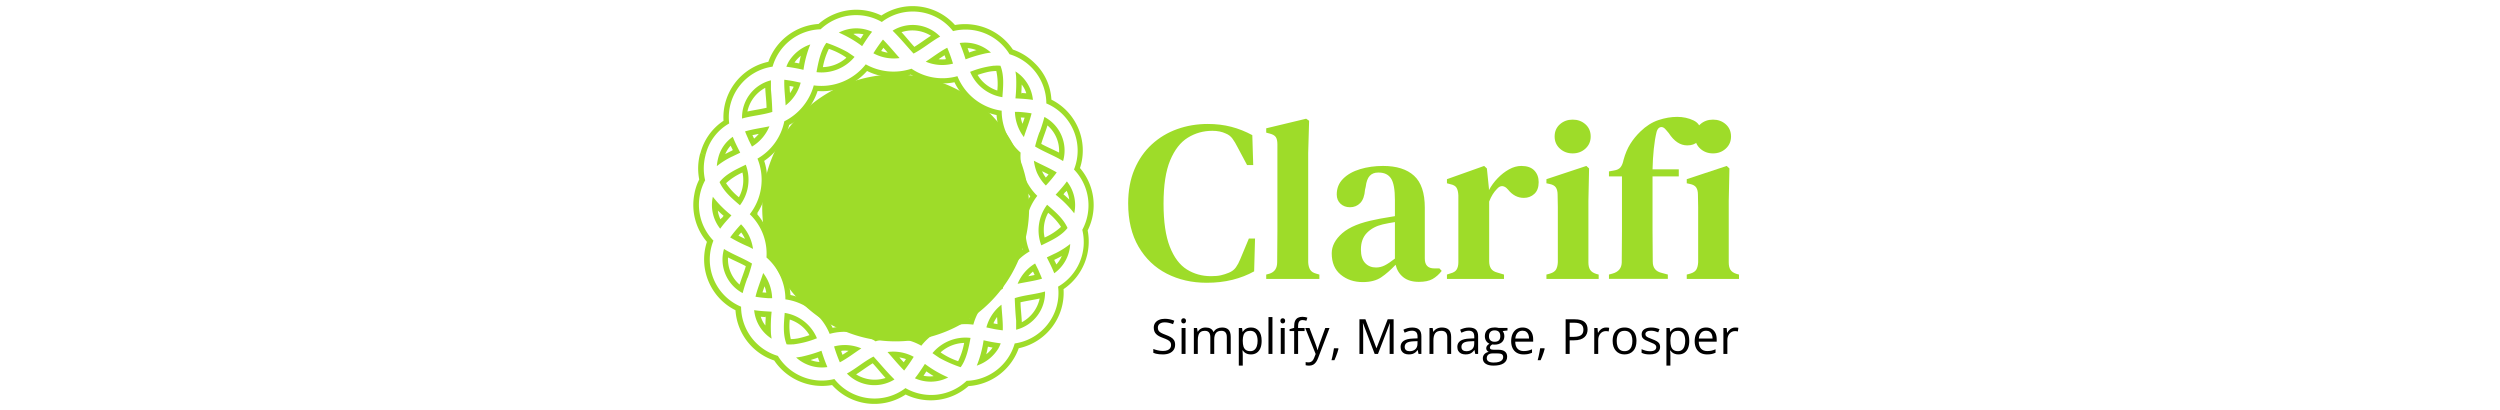 <svg xmlns="http://www.w3.org/2000/svg" xml:space="preserve" width="1500" height="246" viewBox="0 0 1500 246" data-version="1" data-id="lg_387833ZPpXx4MXQqlr"><g id="outer-wrapper" data-padding="20" transform="matrix(1,0,0,1,0,0)"><g id="inner-wrapper" transform="matrix(0.971,0,0,0.971,10,3.576)"><path fill="#9edc29" d="M543.158 42.337A82.459 82.459 0 1 0 543.158 207.255A82.459 82.459 0 1 0 543.158 42.337 "></path><rect width="377.457" height="159.33" x="192.09" y="-354.869" fill="none" rx="0" ry="0" transform="translate(491.77 399.56)"></rect><path fill="#9edc29" d="M735.328 171.046Q721.648 171.046 710.648 165.406Q699.658 159.766 693.238 148.776Q686.818 137.776 686.818 121.986Q686.818 110.136 690.698 100.976Q694.578 91.806 701.418 85.536Q708.258 79.256 717.138 76.086T736.028 72.916Q743.788 72.916 750.558 74.676Q757.318 76.436 763.528 79.826L764.088 98.296H760.288L754.358 87.156Q752.948 84.336 751.328 82.076Q749.708 79.826 747.168 78.836Q743.648 77.146 738.848 77.146Q730.528 77.146 723.698 81.376Q716.858 85.606 712.768 95.406T708.678 122.126Q708.678 138.906 712.558 148.776Q716.428 158.646 723.058 162.806T738.008 166.966Q741.808 166.966 744.208 166.396Q746.608 165.836 749.008 164.846Q751.828 163.716 753.378 161.536Q754.928 159.346 756.058 156.526L761.408 143.696H765.218L764.658 163.996Q758.588 167.386 751.258 169.216T735.328 171.046M804.968 168.656H772.118V165.976L774.228 165.406Q778.888 163.856 778.888 158.356Q778.888 153.566 778.958 148.706Q779.028 143.836 779.028 139.046V85.466Q779.028 82.506 778.038 81.026T774.228 78.836L772.118 78.276V75.596L796.788 69.676L798.628 70.936L798.058 90.826V158.356Q798.198 161.176 799.258 162.946Q800.318 164.706 802.998 165.406L804.968 165.976ZM831.768 170.626Q823.738 170.626 818.168 166.046T812.598 152.866Q812.598 146.096 819.148 140.386Q825.708 134.676 839.808 131.996Q842.208 131.426 845.378 130.936T851.648 129.876V119.866Q851.648 110.276 849.258 106.616Q846.858 102.946 841.638 102.946H841.218Q837.978 102.946 836.068 104.996Q834.168 107.036 833.608 111.686L833.178 113.526Q832.758 119.166 830.218 121.766Q827.678 124.376 823.878 124.376Q820.348 124.376 818.018 122.196Q815.698 120.006 815.698 116.486Q815.698 110.706 819.648 106.756Q823.588 102.806 830.148 100.836Q836.708 98.856 844.318 98.856Q856.868 98.856 863.498 104.926Q870.118 110.986 870.118 124.666V156.106Q870.118 162.166 875.908 162.166H879.148L880.558 163.716Q878.018 166.966 874.918 168.726T866.458 170.486Q860.398 170.486 856.798 167.596T852.078 159.916Q847.558 164.706 843.188 167.666T831.768 170.626M839.948 161.606Q842.768 161.606 845.308 160.336T851.648 156.106V133.546Q847.988 134.106 844.178 134.956Q838.118 136.366 834.378 140.176Q830.638 143.976 830.638 150.466Q830.638 156.106 833.248 158.856T839.948 161.606M919.048 168.656H883.798V165.976L885.918 165.266Q888.738 164.566 889.788 162.876Q890.848 161.176 890.848 158.356V117.046Q890.708 113.946 889.718 112.326Q888.738 110.706 885.918 110.136L883.798 109.576V107.036L906.778 98.856L908.478 100.406L909.748 112.816V113.806Q911.858 109.856 915.098 106.476Q918.348 103.086 922.148 100.976Q925.958 98.856 929.768 98.856Q935.128 98.856 937.798 101.676Q940.478 104.496 940.478 108.866Q940.478 113.666 937.798 116.126Q935.128 118.596 931.318 118.596Q925.678 118.596 921.588 113.526L921.308 113.236Q919.898 111.546 918.128 111.336Q916.368 111.126 914.678 113.096Q913.268 114.506 912.068 116.416Q910.868 118.316 909.888 120.856V157.796Q909.888 160.476 911.008 162.236Q912.138 163.996 914.818 164.706L919.048 165.976ZM961.478 91.106Q956.828 91.106 953.588 88.146Q950.338 85.186 950.338 80.666Q950.338 76.016 953.588 73.126Q956.828 70.236 961.478 70.236Q966.138 70.236 969.378 73.126T972.618 80.666Q972.618 85.186 969.378 88.146T961.478 91.106M977.558 168.656H945.268V165.976L947.378 165.406Q950.198 164.566 951.188 162.876Q952.178 161.176 952.318 158.356V124.306Q952.318 120.576 952.178 116.626Q952.178 113.806 951.118 112.186T947.238 109.996L945.268 109.576V107.036L969.938 98.856L971.628 100.406L971.208 120.436V158.506Q971.208 161.326 972.268 163.016T976.008 165.556L977.558 165.976ZM1020.288 168.646H983.908V165.966L986.028 165.396Q991.668 163.846 991.808 158.496Q991.808 153.556 991.878 148.696Q991.948 143.826 991.948 139.036V105.336H983.908V102.236L987.008 101.666Q989.828 101.246 991.098 99.626T992.938 95.046Q994.488 89.406 997.088 85.246Q999.698 81.086 1003.368 77.556Q1008.588 72.486 1014.508 70.506Q1020.428 68.536 1026.068 68.536Q1031.568 68.536 1036.148 70.716Q1040.728 72.906 1040.728 78.126Q1040.728 81.786 1038.548 83.976Q1036.358 86.156 1032.268 86.156Q1025.788 86.156 1020.848 78.546L1019.158 76.566Q1017.468 74.456 1015.778 74.876Q1014.088 75.306 1013.378 77.696Q1012.248 82.206 1011.618 88.276Q1010.978 94.336 1010.838 100.966H1027.058V105.336H1010.838V139.036Q1010.838 143.826 1010.908 148.546Q1010.978 153.276 1010.978 158.066Q1010.978 163.706 1016.618 164.976L1020.288 165.966Z "></path><path fill="#9edc29" d="M1048.198 91.106Q1043.538 91.106 1040.298 88.146T1037.058 80.666Q1037.058 76.016 1040.298 73.126T1048.198 70.236Q1052.848 70.236 1056.088 73.126Q1059.338 76.016 1059.338 80.666Q1059.338 85.186 1056.088 88.146Q1052.848 91.106 1048.198 91.106M1064.268 168.656H1031.978V165.976L1034.098 165.406Q1036.918 164.566 1037.898 162.876Q1038.888 161.176 1039.028 158.356V124.306Q1039.028 120.576 1038.888 116.626Q1038.888 113.806 1037.828 112.186Q1036.778 110.566 1033.958 109.996L1031.978 109.576V107.036L1056.658 98.856L1058.348 100.406L1057.928 120.436V158.506Q1057.928 161.326 1058.978 163.016Q1060.038 164.706 1062.718 165.556L1064.268 165.976Z "></path><g fill="#9edc29" paint-order="stroke"><path d="M631.988 77.997A86 86 0 0 0 629.288 86.826C634.85 90.228 641.06 92.415 646.595 95.844C649.685 85.171 644.875 73.794 635.066 68.574A97 97 0 0 1 632.096 77.997ZM633.095 85.206C634.229 81.372 635.795 77.646 636.956 73.839A20.52 20.52 0 0 1 644.111 90.606C640.466 88.716 636.659 87.177 633.095 85.206C633.635 83.235 633.203 85.206 633.095 85.206M631.691 163.884L629.315 159.132A26.2 26.2 0 0 0 618.515 171.687C623.537 170.607 628.64 169.986 633.581 168.528Q632.609 166.017 631.583 163.884C630.557 161.751 632.339 165.288 631.691 163.884M628.991 166.233C627.668 166.53 626.453 166.773 625.103 167.016A21.6 21.6 0 0 1 627.992 164.1Q628.532 165.153 629.018 166.233C628.775 166.233 628.964 165.936 629.099 166.233ZM630.395 102.864A27 27 0 0 0 635.957 110.964A86 86 0 0 0 642.68 102.864C638.198 100.164 633.257 98.112 628.559 95.628A29.7 29.7 0 0 0 630.395 102.864M633.608 102.108C634.58 102.567 636.47 103.485 637.631 104.106Q636.821 105.132 635.93 106.05A21.6 21.6 0 0 1 633.608 102.108C634.607 102.54 633.797 102.297 633.608 102.108M454.193 129.891A33.75 33.75 0 0 1 463.319 155.406A34.3 34.3 0 0 1 475.01 181.299A34.56 34.56 0 0 1 502.361 202.629A34.02 34.02 0 0 1 530.738 207.246A34.56 34.56 0 0 1 559.007 209.946A34.83 34.83 0 0 1 591.137 196.932A35.1 35.1 0 0 1 609.335 174.738A34.3 34.3 0 0 1 625.913 151.68A34.56 34.56 0 0 1 630.665 117.336A34.29 34.29 0 0 1 620.351 90.606A34.3 34.3 0 0 1 608.66 64.713A34.56 34.56 0 0 1 581.309 43.383A34.02 34.02 0 0 1 552.932 38.766A35.1 35.1 0 0 1 524.663 36.066A34.83 34.83 0 0 1 492.533 49.08A35.1 35.1 0 0 1 474.335 71.274A34.3 34.3 0 0 1 457.757 94.332A34.56 34.56 0 0 1 453.005 128.676ZM457.352 128.406A37.53 37.53 0 0 0 461.915 95.736A37.8 37.8 0 0 0 477.359 73.542A36.72 36.72 0 0 0 494.909 52.563A36.99 36.99 0 0 0 525.473 40.17A36.72 36.72 0 0 0 552.473 42.438A37.8 37.8 0 0 0 579.473 47.136A37.53 37.53 0 0 0 605.501 67.413A37.8 37.8 0 0 0 617.003 91.902A37.8 37.8 0 0 0 626.318 117.606A37.53 37.53 0 0 0 621.755 150.276A37.8 37.8 0 0 0 606.311 172.47A36.72 36.72 0 0 0 588.761 193.449A36.99 36.99 0 0 0 558.197 205.842A36.45 36.45 0 0 0 531.197 203.574A37.8 37.8 0 0 0 504.197 198.876A37.53 37.53 0 0 0 478.169 178.599A37.8 37.8 0 0 0 466.667 154.11A37.8 37.8 0 0 0 457.352 128.406C457.946 127.542 458.135 129.27 457.352 128.406M464.696 180.597H466.829A27 27 0 0 0 461.294 165.018C459.755 169.905 457.73 174.657 456.542 179.679A78 78 0 0 0 464.696 180.597M463.13 177.141L460.835 177.006L462.131 173.226A19 19 0 0 1 463.211 177.168C462.671 177.006 463.103 177.006 463.13 177.141M484.622 216.777A30 30 0 0 1 481.625 217.209A23.76 23.76 0 0 0 500.957 223.149A105 105 0 0 1 497.312 213.051A89 89 0 0 1 484.622 216.804ZM490.535 218.775Q492.857 218.1 495.125 217.29C495.449 218.289 495.719 219.099 496.07 219.99A18.9 18.9 0 0 1 490.535 218.775C491.642 218.478 490.751 218.856 490.535 218.775M479.735 209.136A56.7 56.7 0 0 0 494.504 205.329A25.92 25.92 0 0 0 474.578 189.669C474.092 196.095 473.309 202.926 475.766 209.082A19 19 0 0 0 479.708 209.082ZM482.435 205.464A24.3 24.3 0 0 1 478.331 205.842A37.8 37.8 0 0 1 477.71 193.773A22.14 22.14 0 0 1 489.887 203.412A59 59 0 0 1 482.435 205.491ZM647.999 109.695C646.136 112.125 644.057 114.366 642.005 116.634A67.5 67.5 0 0 1 653.48 128.136A23.49 23.49 0 0 0 648.944 108.399L647.972 109.695ZM647.999 115.095L648.782 114.204A16.2 16.2 0 0 1 650.402 119.604A76 76 0 0 0 646.838 116.364L647.945 114.933ZM466.1 202.548A89 89 0 0 1 466.505 188.913C462.914 188.697 459.296 188.535 455.705 187.968A23.49 23.49 0 0 0 466.505 205.599Q466.235 204.006 466.1 202.548M462.914 192.045C462.752 194.07 462.698 195.177 462.644 197.445A16.2 16.2 0 0 1 459.809 192.045L462.914 192.261C462.833 192.747 462.185 191.991 462.914 192.018ZM617.597 194.502V200.064C628.355 197.356 635.78 187.527 635.444 176.439C629.315 178.221 622.808 178.599 616.733 180.543C616.895 185.106 617.138 189.885 617.597 194.502M620.297 183.108C624.212 182.19 628.208 181.65 632.123 180.786A21.6 21.6 0 0 1 621.107 195.42C620.945 191.316 620.378 187.32 620.297 183.108C620.297 183.081 620.135 183.243 620.135 183.108ZM606.635 211.62A24 24 0 0 0 608.066 208.488A100 100 0 0 1 597.482 206.571A67.5 67.5 0 0 1 593.27 222.258A25.1 25.1 0 0 0 606.635 211.62M603.017 211.107A18.9 18.9 0 0 1 599.129 215.238Q599.696 212.916 600.155 210.54ZM603.935 199.632Q606.635 200.118 609.335 200.442C609.524 195.042 608.768 189.885 608.525 184.593A26.2 26.2 0 0 0 599.21 198.633ZM603.53 196.149A21.6 21.6 0 0 1 605.798 192.18Q606.014 194.394 606.068 196.608L603.503 196.122C603.746 195.933 603.935 196.23 603.611 196.149ZM542.024 231.033L542.402 230.763C537.839 226.335 533.762 221.313 529.469 216.642C523.691 219.612 518.669 224.04 513.026 227.145A23.65 23.65 0 0 0 542.024 231.033M536.894 229.872A21.6 21.6 0 0 1 518.723 227.658C522.179 225.444 525.446 222.96 528.956 220.8C531.656 223.689 534.167 226.929 536.894 229.872C536.192 230.25 536.705 229.818 536.894 230.007ZM570.239 217.506A78.3 78.3 0 0 0 583.307 223.23C586.844 218.451 588.329 211.08 589.409 205.113A26.46 26.46 0 0 0 565.892 214.536Q568.052 216.048 570.239 217.506M570.968 213.996A22.68 22.68 0 0 1 585.467 208.218A43.2 43.2 0 0 1 581.768 219.504A43.2 43.2 0 0 1 570.968 214.104S571.319 214.212 570.968 213.969ZM575.207 229.764L575.639 229.548A70.2 70.2 0 0 1 561.221 221.178C559.25 224.202 557.306 227.253 555.038 230.061A23.76 23.76 0 0 0 575.234 229.737ZM566.54 228.765A18.9 18.9 0 0 1 560.357 228.495Q561.248 227.226 562.112 225.795Q564.272 227.28 566.54 228.657C566.378 228.765 565.703 228.306 566.567 228.765ZM540.134 216.129C542.834 219.234 545.534 222.42 548.396 225.282A95 95 0 0 0 554.309 216.804A26.46 26.46 0 0 0 538.109 213.834ZC540.863 216.993 539.405 215.265 540.134 216.129M545.534 217.182A21.6 21.6 0 0 1 549.503 218.208L548.153 220.179Q546.695 218.721 545.453 217.182ZM508.652 220.206C513.35 217.749 517.508 214.455 521.936 211.593A26.2 26.2 0 0 0 505.088 210.378A92 92 0 0 0 508.652 220.206C510.299 219.45 507.842 218.559 508.652 220.206M509.435 213.105A19 19 0 0 1 513.998 213.105Q512.162 214.401 510.299 215.562Q509.84 214.374 509.462 213.132C510.218 212.97 509.435 213.429 509.435 213.105M633.905 147.549C639.467 144.849 645.461 142.149 649.349 137.181C646.649 131.214 641.546 126.975 636.74 122.844A26.19 26.19 0 0 0 633.149 147.927ZM634.688 138.612A21.6 21.6 0 0 1 637.388 127.812A37.8 37.8 0 0 1 645.326 136.506A37.8 37.8 0 0 1 635.201 143.094A19 19 0 0 1 634.688 138.612 "></path><path d="M418.715 116.499A32.4 32.4 0 0 1 421.766 107.211A35.1 35.1 0 0 1 422.387 91.011L425.735 91.902A32.4 32.4 0 0 0 425.411 107.724A31.86 31.86 0 0 0 430.541 145.011C424.161 161.003 431.761 179.158 447.632 185.835A31.86 31.86 0 0 0 470.366 216.237A31.86 31.86 0 0 0 505.277 230.52C515.937 244.061 535.482 246.56 549.206 236.136A31.86 31.86 0 0 0 587.006 231.627A31.86 31.86 0 0 0 616.706 208.542C633.696 206.072 645.603 190.484 643.517 173.442A31.86 31.86 0 0 0 658.475 138.342A31.86 31.86 0 0 0 653.345 101.055C659.725 85.063 652.125 66.908 636.254 60.231A31.86 31.86 0 0 0 613.52 29.829A31.86 31.86 0 0 0 578.609 15.546C567.951 1.946 548.343 -0.569 534.599 9.903A31.86 31.86 0 0 0 496.799 14.412A31.86 31.86 0 0 0 467.099 37.497C450.109 39.967 438.202 55.555 440.288 72.597A30.5 30.5 0 0 0 425.735 91.875L422.495 91.011A34.3 34.3 0 0 1 436.778 70.95C435.728 53.621 447.502 38.127 464.48 34.5A35.37 35.37 0 0 1 495.503 11.118A35.37 35.37 0 0 1 534.329 5.907C548.844 -3.674 568.186 -1.182 579.797 11.766A35.64 35.64 0 0 1 615.572 26.94A35.1 35.1 0 0 1 629.072 35.364A33.75 33.75 0 0 1 639.386 57.882C654.928 65.66 662.438 83.642 657.044 100.164A35.1 35.1 0 0 1 661.796 138.72A35.64 35.64 0 0 1 646.892 174.981C647.984 192.34 636.2 207.881 619.19 211.512A35.37 35.37 0 0 1 588.167 234.894A35.37 35.37 0 0 1 549.314 240.105C534.805 249.67 515.481 247.179 503.873 234.246A35.64 35.64 0 0 1 468.098 219.072A35.1 35.1 0 0 1 444.176 188.022C428.646 180.245 421.139 162.281 426.518 145.767A35.1 35.1 0 0 1 418.715 116.499 "></path><path d="M641.573 152.949L636.551 155.379C638.171 158.619 639.818 161.778 641.141 165.18A23.49 23.49 0 0 0 650.996 147.063A48.6 48.6 0 0 1 641.573 152.976ZM641.087 156.918Q643.49 155.784 645.812 154.515A18.9 18.9 0 0 1 642.464 159.726Q641.816 158.322 641.087 157.026C641.735 156.594 641.384 157.539 641.06 156.891ZM435.671 136.344C437.534 133.914 439.613 131.673 441.665 129.405A67.5 67.5 0 0 1 430.19 117.903A23.49 23.49 0 0 0 434.726 137.64ZM435.671 130.944L434.888 131.835A16.2 16.2 0 0 1 433.268 126.435C434.645 127.785 435.482 128.514 436.832 129.675L435.725 131.106ZM508.436 16.248L508.004 16.464A70.2 70.2 0 0 1 522.422 24.834C524.393 21.81 526.337 18.759 528.605 15.951A23.49 23.49 0 0 0 508.409 16.275ZM517.103 17.247A18.9 18.9 0 0 1 523.286 17.517Q522.395 18.786 521.531 20.217Q519.371 18.732 517.103 17.355C517.265 17.247 517.94 17.706 517.076 17.247ZM543.563 29.91C540.863 26.805 538.163 23.619 535.301 20.757A95 95 0 0 0 529.388 29.235A26.46 26.46 0 0 0 545.588 32.205ZM538.163 28.857A21.6 21.6 0 0 1 534.194 27.831L535.544 25.86Q536.975 27.318 538.217 28.857ZM575.018 25.806C570.32 28.263 566.162 31.557 561.734 34.419A26.2 26.2 0 0 0 578.582 35.634A92 92 0 0 0 575.018 25.806C573.371 26.562 575.828 27.453 575.018 25.806M574.235 32.907A19 19 0 0 1 569.672 32.907Q571.508 31.611 573.371 30.45Q573.83 31.638 574.208 32.88C573.452 33.042 574.235 32.583 574.235 32.907M599.048 29.262A30 30 0 0 1 602.045 28.83A23.76 23.76 0 0 0 582.713 22.89A105 105 0 0 1 586.358 32.988A89 89 0 0 1 599.048 29.235ZM593.135 27.264Q590.813 27.939 588.545 28.749A45 45 0 0 0 587.6 26.049A18.9 18.9 0 0 1 593.162 27.345C592.028 27.561 592.919 27.183 593.135 27.264M541.646 15.033L541.268 15.303C545.831 19.731 549.908 24.753 554.201 29.424C559.979 26.454 565.001 22.026 570.644 18.921A23.625 23.625 0 0 0 541.646 15.033M546.776 16.194A21.6 21.6 0 0 1 564.947 18.408C561.491 20.622 558.224 23.106 554.714 25.266C552.014 22.377 549.503 19.137 546.776 16.194C547.478 15.816 546.965 16.248 546.776 16.059ZM617.57 43.464A89 89 0 0 1 617.165 57.099C620.756 57.315 624.374 57.477 627.965 58.044A23.49 23.49 0 0 0 617.165 40.44Q617.435 42.006 617.57 43.464M620.756 53.967C620.918 51.942 620.972 50.835 621.026 48.567A16.2 16.2 0 0 1 623.861 53.967L620.756 53.751C620.837 53.265 621.485 54.021 620.783 53.994ZM618.974 65.442H616.841A27 27 0 0 0 622.376 81.021C623.915 76.134 625.94 71.382 627.128 66.36A78 78 0 0 0 618.974 65.442M620.54 68.898L622.835 69.033L621.539 72.813A19 19 0 0 1 620.459 68.871C620.999 69.033 620.567 69.033 620.54 68.898M603.935 36.903A56.7 56.7 0 0 0 589.166 40.71A25.92 25.92 0 0 0 609.092 56.37C609.578 49.944 610.334 43.113 607.904 36.957A19 19 0 0 0 603.962 36.957ZM601.235 40.575A24.3 24.3 0 0 1 605.339 40.197A37.8 37.8 0 0 1 605.96 52.266A22.14 22.14 0 0 1 593.783 42.627A59 59 0 0 1 601.235 40.548ZM451.979 82.182L454.355 86.907A26.2 26.2 0 0 0 465.155 74.352C460.133 75.432 455.03 76.053 450.089 77.511Q451.061 80.022 452.087 82.155C453.113 84.288 451.331 80.778 451.979 82.182M454.679 79.833A90 90 0 0 1 458.567 79.05A21.6 21.6 0 0 1 455.678 81.966Q455.138 80.913 454.652 79.833C454.895 79.833 454.706 80.13 454.571 79.833ZM449.765 98.463C444.203 101.163 438.209 103.863 434.321 108.831C437.021 114.798 442.124 119.037 446.93 123.168A26.19 26.19 0 0 0 450.521 98.085ZM448.982 107.4A21.6 21.6 0 0 1 446.282 118.2A37.8 37.8 0 0 1 438.344 109.506A37.8 37.8 0 0 1 448.469 102.918A19 19 0 0 1 448.982 107.4M451.682 168.015A86 86 0 0 0 454.382 159.186C448.82 155.784 442.61 153.597 437.075 150.168C433.985 160.841 438.795 172.218 448.604 177.438A97 97 0 0 1 451.574 168.015ZM450.575 160.806C449.441 164.64 447.875 168.366 446.714 172.173A20.79 20.79 0 0 1 439.559 155.406C443.204 157.296 447.011 158.835 450.575 160.806C450.035 162.777 450.467 160.806 450.575 160.806M442.07 93.09L447.092 90.66C445.472 87.42 443.825 84.261 442.502 80.859A22.14 22.14 0 0 0 433.484 93.981A27 27 0 0 0 432.647 98.976A48.6 48.6 0 0 1 442.07 93.063ZM442.556 89.121Q440.153 90.255 437.831 91.524A18.9 18.9 0 0 1 441.179 86.313Q441.827 87.717 442.556 89.013C441.908 89.445 442.259 88.5 442.583 89.148ZM513.404 28.506A78.3 78.3 0 0 0 500.336 22.782C496.799 27.561 495.314 34.932 494.234 40.899A26.46 26.46 0 0 0 517.751 31.476Q515.591 29.964 513.404 28.506M512.675 32.016A22.68 22.68 0 0 1 498.176 37.794A43.2 43.2 0 0 1 501.875 26.508A43.2 43.2 0 0 1 512.675 31.908S512.324 31.8 512.675 32.043ZM452.303 148.764L455.003 150.141A27 27 0 0 0 447.605 134.913A86 86 0 0 0 440.882 143.013A92 92 0 0 0 452.303 148.764M450.035 143.904C449.063 143.445 447.173 142.527 446.012 141.906Q446.822 140.907 447.713 139.962A21.6 21.6 0 0 1 450.035 143.904C449.036 143.472 449.846 143.715 450.035 143.904M477.035 34.419A24 24 0 0 0 475.604 37.551A100 100 0 0 1 486.188 39.468A67.5 67.5 0 0 1 490.4 23.781A25.1 25.1 0 0 0 477.035 34.419M480.653 34.932A18.9 18.9 0 0 1 484.541 30.801Q483.974 33.123 483.515 35.499L480.653 34.959ZM466.073 51.51V45.948C455.315 48.656 447.89 58.485 448.226 69.573C454.355 67.791 460.862 67.413 466.937 65.469A221 221 0 0 0 466.073 51.51M463.373 62.904C459.458 63.822 455.462 64.362 451.547 65.226A21.6 21.6 0 0 1 462.563 50.592C462.725 54.696 463.292 58.692 463.373 62.904C463.373 62.931 463.535 62.769 463.535 62.904ZM479.735 46.407Q477.035 45.921 474.335 45.597C474.146 50.997 474.902 56.154 475.145 61.446A26.2 26.2 0 0 0 484.46 47.406ZM480.14 49.89A21.6 21.6 0 0 1 477.872 53.859Q477.656 51.645 477.602 49.431ZC479.897 50.079 479.708 49.782 480.032 49.863Z "></path></g><rect width="404.883" height="33.9" x="178.376" y="-292.154" fill="none" rx="0" ry="0" transform="translate(522.94 481.31)"></rect><path d="M715.828 209.336Q715.828 211.236 714.888 212.576T712.248 214.626Q710.548 215.326 708.248 215.326Q707.028 215.326 705.948 215.206Q704.858 215.096 703.948 214.876Q703.048 214.656 702.358 214.326V211.946Q703.458 212.396 705.038 212.786T708.348 213.176Q709.958 213.176 711.068 212.736Q712.188 212.306 712.768 211.496Q713.338 210.686 713.338 209.536Q713.338 208.446 712.858 207.706T711.258 206.356T708.198 205.056Q706.838 204.576 705.798 203.996T704.058 202.686Q703.348 201.956 702.998 200.986Q702.638 200.016 702.638 198.776Q702.638 197.056 703.508 195.836T705.918 193.966Q707.468 193.306 709.478 193.306Q711.188 193.306 712.648 193.636Q714.108 193.956 715.318 194.496L714.548 196.636Q713.388 196.156 712.088 195.826Q710.798 195.506 709.418 195.506T707.098 195.906Q706.148 196.316 705.648 197.046Q705.158 197.776 705.158 198.786Q705.158 199.916 705.628 200.666Q706.108 201.406 707.158 201.986Q708.198 202.566 709.928 203.196Q711.818 203.886 713.138 204.656T715.148 206.526Q715.828 207.636 715.828 209.336M719.828 198.976H722.268V215.036H719.828ZM721.078 192.976Q721.678 192.976 722.108 193.366Q722.538 193.746 722.538 194.566Q722.538 195.376 722.108 195.766Q721.678 196.166 721.078 196.166Q720.448 196.166 720.028 195.766Q719.608 195.376 719.608 194.566Q719.608 193.746 720.028 193.366Q720.448 192.976 721.078 192.976M744.838 198.686Q747.488 198.686 748.838 200.066Q750.188 201.456 750.188 204.516V215.036H747.778V204.636Q747.778 202.686 746.938 201.706Q746.098 200.736 744.438 200.736Q742.108 200.736 741.058 202.086Q739.998 203.436 739.998 206.056V215.036H737.588V204.636Q737.588 203.326 737.208 202.466Q736.838 201.596 736.098 201.166T734.228 200.736Q732.638 200.736 731.668 201.396T730.268 203.356Q729.838 204.646 729.838 206.536V215.036H727.408V198.976H729.368L729.738 201.246H729.868Q730.348 200.416 731.078 199.846Q731.818 199.276 732.718 198.976Q733.628 198.686 734.658 198.686Q736.488 198.686 737.728 199.366Q738.958 200.046 739.518 201.436H739.648Q740.438 200.046 741.818 199.366T744.838 198.686M762.718 198.686Q765.728 198.686 767.508 200.756Q769.298 202.816 769.298 206.966Q769.298 209.706 768.478 211.566T766.168 214.376Q764.688 215.326 762.668 215.326Q761.388 215.326 760.418 214.986Q759.458 214.656 758.768 214.086Q758.078 213.506 757.628 212.836H757.448Q757.488 213.406 757.558 214.216Q757.628 215.016 757.628 215.616V222.216H755.178V198.976H757.188L757.508 201.356H757.628Q758.098 200.616 758.768 200.016Q759.438 199.406 760.418 199.046Q761.388 198.686 762.718 198.686M762.298 200.736Q760.628 200.736 759.608 201.386Q758.588 202.026 758.118 203.306Q757.658 204.586 757.628 206.526V206.996Q757.628 209.026 758.068 210.436Q758.518 211.836 759.548 212.576Q760.588 213.306 762.328 213.306Q763.818 213.306 764.818 212.496Q765.818 211.696 766.308 210.246Q766.798 208.806 766.798 206.936Q766.798 204.096 765.688 202.416T762.298 200.736M775.968 192.236V215.036H773.518V192.236ZM781.108 198.976H783.538V215.036H781.108ZM782.348 192.976Q782.948 192.976 783.388 193.366Q783.818 193.746 783.818 194.566Q783.818 195.376 783.388 195.766Q782.948 196.166 782.348 196.166Q781.718 196.166 781.308 195.766Q780.888 195.376 780.888 194.566Q780.888 193.746 781.308 193.366Q781.718 192.976 782.348 192.976M795.818 198.976V200.886H791.818V215.036H789.388V200.886H786.548V199.716L789.388 198.906V197.836Q789.388 195.816 789.988 194.546T791.728 192.676Q792.878 192.076 794.518 192.076Q795.438 192.076 796.208 192.236Q796.978 192.406 797.558 192.606L796.928 194.526Q796.438 194.366 795.808 194.226Q795.188 194.086 794.548 194.086Q793.148 194.086 792.488 194.986Q791.818 195.886 791.818 197.806V198.976ZM802.668 215.066L796.238 198.976H798.848L802.388 208.296Q802.698 209.116 802.958 209.866Q803.228 210.626 803.428 211.316Q803.638 212.006 803.748 212.646H803.858Q804.058 211.916 804.438 210.716Q804.818 209.526 805.258 208.276L808.618 198.976H811.238L804.248 217.396Q803.698 218.876 802.958 219.966Q802.218 221.066 801.158 221.666Q800.108 222.256 798.608 222.256Q797.918 222.256 797.398 222.176Q796.868 222.096 796.488 221.996V220.046Q796.808 220.116 797.268 220.176T798.228 220.236Q799.138 220.236 799.808 219.886Q800.468 219.546 800.958 218.886Q801.438 218.226 801.788 217.316ZM813.978 211.536H816.588L816.778 211.876Q816.508 212.946 816.108 214.156Q815.708 215.376 815.228 216.596Q814.758 217.826 814.268 218.886H812.458Q812.758 217.716 813.058 216.426Q813.348 215.126 813.588 213.856Q813.828 212.596 813.978 211.536M841.178 215.036H839.148L831.948 196.076H831.838Q831.888 196.676 831.938 197.546Q831.978 198.406 832.008 199.426T832.038 201.496V215.036H829.728V193.616H833.418L840.198 211.426H840.298L847.188 193.616H850.848V215.036H848.388V201.326Q848.388 200.366 848.418 199.406Q848.448 198.456 848.488 197.596T848.578 196.106H848.458ZM862.348 198.706Q865.218 198.706 866.608 199.996T867.998 204.106V215.026H866.228L865.758 212.646H865.638Q864.968 213.526 864.238 214.126Q863.508 214.716 862.548 215.016T860.198 215.316Q858.728 215.316 857.588 214.806Q856.458 214.286 855.808 213.246T855.158 210.616Q855.158 208.216 857.058 206.926T862.858 205.516L865.628 205.396V204.416Q865.628 202.336 864.738 201.506Q863.838 200.666 862.218 200.666Q860.958 200.666 859.808 201.036Q858.668 201.396 857.648 201.896L856.898 200.056Q857.978 199.496 859.388 199.096Q860.798 198.706 862.348 198.706M865.598 208.596V207.116L863.148 207.216Q860.148 207.336 858.918 208.196Q857.688 209.066 857.688 210.646Q857.688 212.016 858.528 212.676Q859.358 213.336 860.738 213.336Q862.878 213.336 864.238 212.156Q865.598 210.966 865.598 208.596M880.608 198.686Q883.468 198.686 884.938 200.086Q886.398 201.486 886.398 204.576V215.036H883.998V204.736Q883.998 202.726 883.078 201.736Q882.168 200.736 880.278 200.736Q877.608 200.736 876.528 202.246Q875.438 203.756 875.438 206.626V215.036H873.008V198.976H874.978L875.338 201.296H875.468Q875.988 200.446 876.778 199.866T878.548 198.986T880.608 198.686M897.408 198.706Q900.278 198.706 901.668 199.996T903.058 204.106V215.026H901.288L900.818 212.646H900.698Q900.028 213.526 899.298 214.126Q898.558 214.716 897.598 215.016T895.248 215.316Q893.788 215.316 892.648 214.806Q891.518 214.286 890.868 213.246Q890.208 212.206 890.208 210.616Q890.208 208.216 892.118 206.926Q894.018 205.636 897.918 205.516L900.688 205.396V204.416Q900.688 202.336 899.788 201.506Q898.898 200.666 897.268 200.666Q896.018 200.666 894.868 201.036Q893.728 201.396 892.698 201.896L891.958 200.056Q893.038 199.496 894.448 199.096Q895.848 198.706 897.408 198.706M900.658 208.596V207.116L898.208 207.216Q895.208 207.336 893.978 208.196Q892.748 209.066 892.748 210.646Q892.748 212.016 893.578 212.676Q894.418 213.336 895.798 213.336Q897.928 213.336 899.298 212.156Q900.658 210.966 900.658 208.596M912.558 222.236Q909.398 222.236 907.688 221.066Q905.968 219.886 905.968 217.756Q905.968 216.246 906.928 215.176T909.588 213.756Q908.958 213.466 908.508 212.876Q908.068 212.296 908.068 211.536Q908.068 210.656 908.558 209.986T910.058 208.706Q908.798 208.196 908.008 206.966Q907.228 205.746 907.228 204.116Q907.228 202.396 907.948 201.166Q908.668 199.946 910.028 199.296Q911.388 198.656 913.318 198.656Q913.748 198.656 914.178 198.696Q914.608 198.726 915.008 198.796Q915.398 198.866 915.698 198.946H921.208V200.516L918.248 200.886Q918.688 201.456 918.978 202.256Q919.268 203.066 919.268 204.046Q919.268 206.446 917.648 207.866Q916.018 209.276 913.178 209.276Q912.498 209.276 911.798 209.156Q911.078 209.556 910.708 210.036Q910.338 210.526 910.338 211.156Q910.338 211.616 910.618 211.896Q910.908 212.176 911.448 212.306Q911.988 212.426 912.748 212.426H915.578Q918.198 212.426 919.598 213.526T920.998 216.736Q920.998 219.396 918.828 220.816T912.558 222.236M912.638 220.336Q914.628 220.336 915.938 219.936Q917.248 219.526 917.898 218.776T918.548 216.986Q918.548 216.016 918.108 215.526Q917.678 215.036 916.828 214.866T914.748 214.696H911.958Q910.878 214.696 910.068 215.036Q909.268 215.366 908.838 216.026Q908.398 216.686 908.398 217.666Q908.398 218.976 909.498 219.656T912.638 220.336M913.268 207.506Q915.008 207.506 915.888 206.626T916.768 204.066Q916.768 202.256 915.868 201.356Q914.978 200.456 913.238 200.456Q911.568 200.456 910.668 201.386T909.768 204.106Q909.768 205.746 910.668 206.626Q911.578 207.506 913.268 207.506M930.548 198.686Q932.598 198.686 934.068 199.596Q935.528 200.506 936.308 202.136Q937.078 203.766 937.078 205.956V207.456H925.998Q926.038 210.286 927.398 211.766T931.238 213.246Q932.758 213.246 933.938 212.966Q935.108 212.686 936.368 212.146V214.286Q935.148 214.826 933.958 215.076Q932.758 215.326 931.138 215.326Q928.818 215.326 927.098 214.386Q925.378 213.436 924.428 211.606T923.478 207.126Q923.478 204.526 924.348 202.636Q925.218 200.736 926.808 199.716Q928.398 198.686 930.548 198.686M930.518 200.676Q928.568 200.676 927.418 201.956Q926.258 203.226 926.038 205.516H934.538Q934.518 204.076 934.088 202.986T932.778 201.286T930.518 200.676M941.388 211.536H943.998L944.188 211.876Q943.928 212.946 943.518 214.156Q943.118 215.376 942.638 216.596Q942.168 217.826 941.678 218.886H939.868Q940.178 217.716 940.468 216.426Q940.758 215.126 940.998 213.856Q941.238 212.596 941.388 211.536M957.138 193.616H962.728Q966.878 193.616 968.788 195.236T970.698 199.876Q970.698 201.236 970.258 202.456Q969.808 203.676 968.808 204.616Q967.818 205.546 966.198 206.076T962.238 206.606H959.628V215.036H957.138ZM962.498 195.746H959.628V204.476H961.958Q964.008 204.476 965.378 204.036T967.438 202.606Q968.118 201.616 968.118 199.976Q968.118 197.836 966.758 196.786Q965.398 195.746 962.498 195.746M982.108 198.686Q982.598 198.686 983.118 198.736Q983.648 198.786 984.058 198.876L983.748 201.136Q983.358 201.026 982.878 200.966Q982.388 200.916 981.968 200.916Q980.998 200.916 980.138 201.296Q979.288 201.686 978.638 202.416Q977.998 203.136 977.628 204.156Q977.268 205.176 977.268 206.416V215.036H974.818V198.976H976.838L977.098 201.936H977.208Q977.698 201.046 978.408 200.306Q979.108 199.566 980.038 199.126T982.108 198.686M1000.908 206.976Q1000.908 208.956 1000.398 210.506T998.918 213.126T996.578 214.766Q995.208 215.326 993.488 215.326Q991.868 215.326 990.528 214.766Q989.188 214.196 988.218 213.126T986.708 210.506Q986.178 208.956 986.178 206.976Q986.178 204.336 987.068 202.486T989.628 199.656Q991.288 198.686 993.588 198.686Q995.788 198.686 997.428 199.666Q999.078 200.646 999.998 202.506Q1000.908 204.356 1000.908 206.976M988.698 206.976Q988.698 208.906 989.208 210.336Q989.718 211.756 990.788 212.526Q991.858 213.306 993.538 213.306Q995.208 213.306 996.288 212.526Q997.368 211.756 997.878 210.336Q998.388 208.906 998.388 206.976Q998.388 205.056 997.878 203.656T996.298 201.496T993.528 200.736Q991.018 200.736 989.858 202.396Q988.698 204.046 988.698 206.976M1015.508 210.636Q1015.508 212.176 1014.738 213.226T1012.548 214.796Q1011.118 215.326 1009.138 215.326Q1007.458 215.326 1006.228 215.066Q1004.988 214.796 1004.068 214.316V212.076Q1005.048 212.556 1006.418 212.956Q1007.778 213.346 1009.198 213.346Q1011.278 213.346 1012.218 212.676Q1013.148 212.006 1013.148 210.846Q1013.148 210.186 1012.778 209.676Q1012.408 209.176 1011.528 208.696Q1010.648 208.226 1009.098 207.646Q1007.558 207.066 1006.438 206.486T1004.708 205.076Q1004.098 204.236 1004.098 202.906Q1004.098 200.866 1005.748 199.776T1010.078 198.686Q1011.528 198.686 1012.798 198.976Q1014.058 199.256 1015.158 199.736L1014.338 201.686Q1013.338 201.266 1012.218 200.966Q1011.088 200.676 1009.918 200.676Q1008.228 200.676 1007.328 201.236T1006.428 202.756Q1006.428 203.506 1006.848 203.986Q1007.268 204.476 1008.188 204.896Q1009.108 205.326 1010.618 205.896Q1012.128 206.446 1013.228 207.046Q1014.328 207.636 1014.918 208.476T1015.508 210.636M1026.968 198.686Q1029.968 198.686 1031.758 200.756Q1033.538 202.816 1033.538 206.966Q1033.538 209.706 1032.718 211.566T1030.418 214.376Q1028.928 215.326 1026.908 215.326Q1025.628 215.326 1024.668 214.986Q1023.698 214.656 1023.008 214.086Q1022.318 213.506 1021.868 212.836H1021.688Q1021.738 213.406 1021.798 214.216Q1021.868 215.016 1021.868 215.616V222.216H1019.418V198.976H1021.428L1021.748 201.356H1021.868Q1022.338 200.616 1023.008 200.016Q1023.688 199.406 1024.658 199.046T1026.968 198.686M1026.538 200.736Q1024.868 200.736 1023.848 201.386Q1022.838 202.026 1022.368 203.306T1021.868 206.526V206.996Q1021.868 209.026 1022.318 210.436Q1022.758 211.836 1023.798 212.576Q1024.828 213.306 1026.568 213.306Q1028.068 213.306 1029.058 212.496Q1030.058 211.696 1030.548 210.246Q1031.038 208.806 1031.038 206.936Q1031.038 204.096 1029.928 202.416Q1028.828 200.736 1026.538 200.736M1043.948 198.686Q1045.998 198.686 1047.468 199.596Q1048.928 200.506 1049.708 202.136Q1050.478 203.766 1050.478 205.956V207.456H1039.388Q1039.438 210.286 1040.798 211.766T1044.638 213.246Q1046.158 213.246 1047.328 212.966Q1048.508 212.686 1049.768 212.146V214.286Q1048.548 214.826 1047.358 215.076Q1046.158 215.326 1044.538 215.326Q1042.218 215.326 1040.498 214.386Q1038.778 213.436 1037.828 211.606Q1036.868 209.776 1036.868 207.126Q1036.868 204.526 1037.748 202.636Q1038.618 200.736 1040.208 199.716Q1041.798 198.686 1043.948 198.686M1043.918 200.676Q1041.968 200.676 1040.808 201.956Q1039.658 203.226 1039.438 205.516H1047.928Q1047.918 204.076 1047.488 202.986T1046.178 201.286T1043.918 200.676M1061.918 198.686Q1062.398 198.686 1062.928 198.736T1063.868 198.876L1063.558 201.136Q1063.158 201.026 1062.678 200.966Q1062.198 200.916 1061.768 200.916Q1060.808 200.916 1059.948 201.296Q1059.088 201.686 1058.448 202.416Q1057.798 203.136 1057.438 204.156Q1057.068 205.176 1057.068 206.416V215.036H1054.618V198.976H1056.648L1056.908 201.936H1057.008Q1057.508 201.046 1058.208 200.306Q1058.918 199.566 1059.848 199.126T1061.918 198.686 "></path></g><rect width="688" height="246" x="406" y="0" id="space-saver" fill="transparent" stroke="transparent"></rect></g></svg>